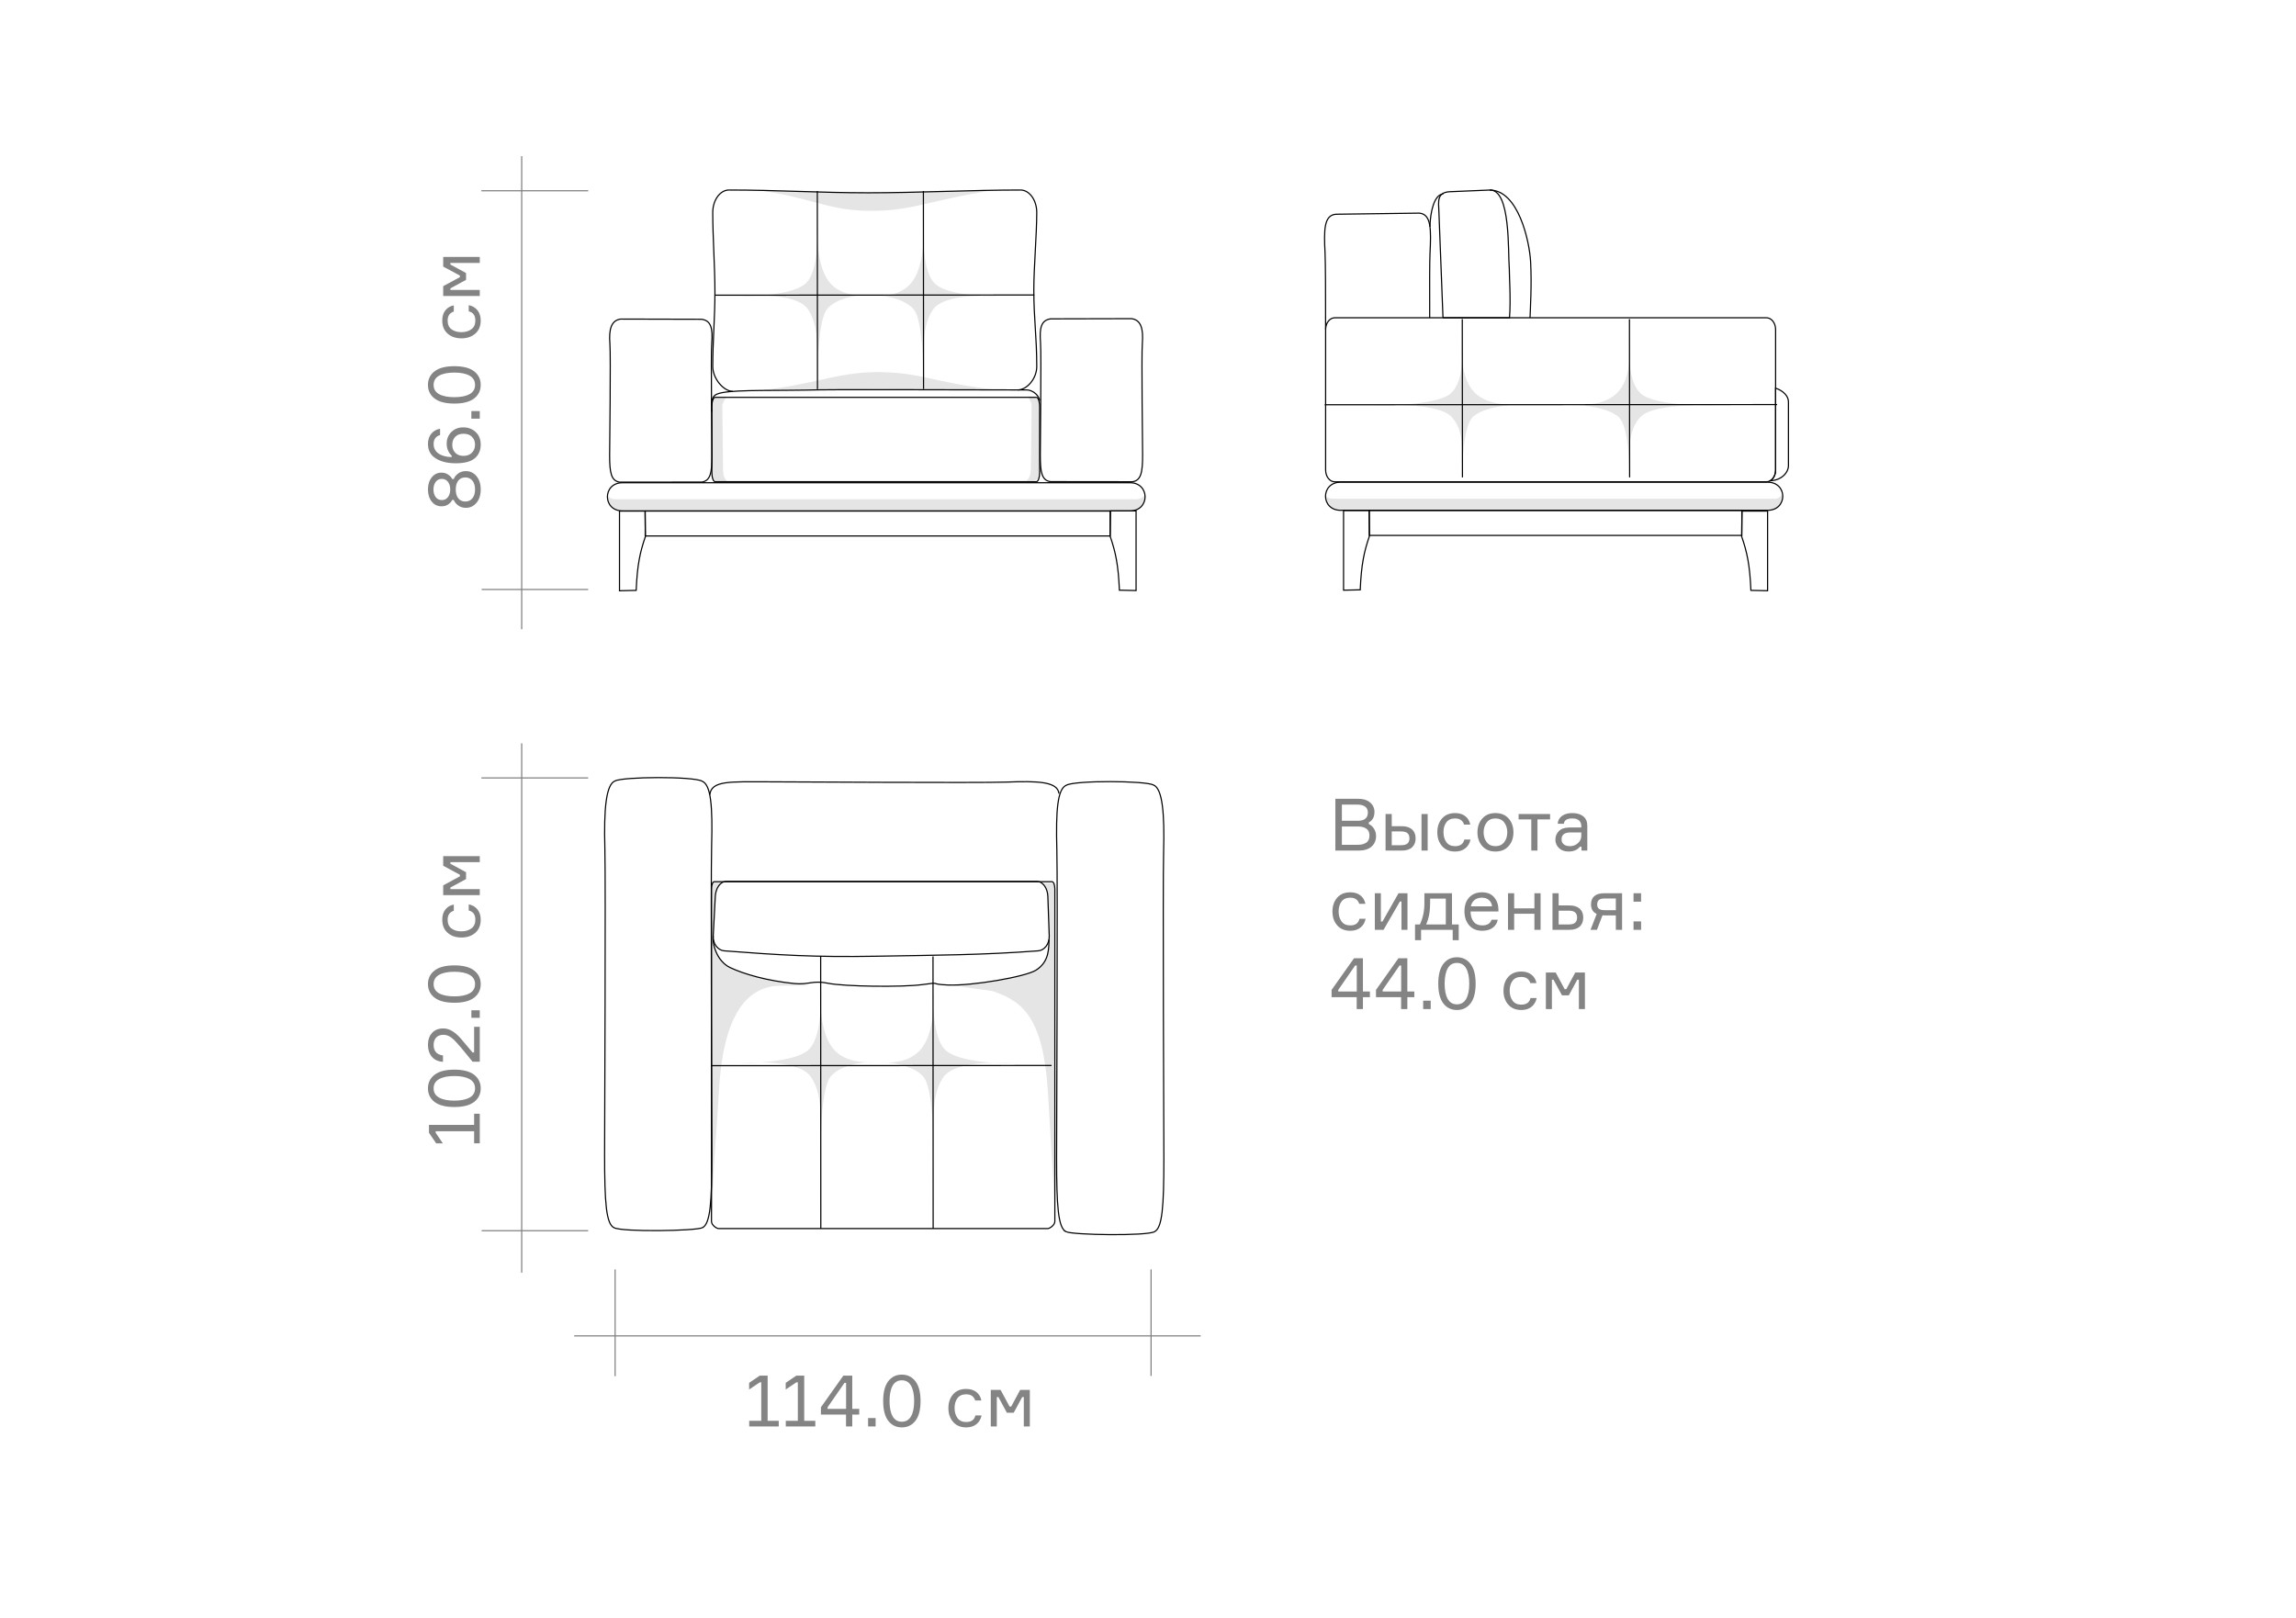 <?xml version="1.0" encoding="UTF-8"?>
<!DOCTYPE svg PUBLIC "-//W3C//DTD SVG 1.1//EN" "http://www.w3.org/Graphics/SVG/1.1/DTD/svg11.dtd">
<!-- Creator: CorelDRAW 2021.5 -->
<svg xmlns="http://www.w3.org/2000/svg" xml:space="preserve" width="210mm" height="148mm" version="1.1" shape-rendering="geometricPrecision" text-rendering="geometricPrecision" image-rendering="optimizeQuality" fill-rule="evenodd" clip-rule="evenodd"
viewBox="0 0 20985.75 14789.96"
 xmlns:xlink="http://www.w3.org/1999/xlink"
 xmlns:xodm="http://www.corel.com/coreldraw/odm/2003">
 <g id="Тени">
  <rect fill="none" width="20985.75" height="14789.96"/>
  <path fill="black" fill-opacity="0.102" d="M13363.49 3176.38c0,0 29.25,309.42 -107.97,423.62 -137.21,114.17 -697.85,106.73 -697.85,106.73 0,0 580.4,-38.29 710.17,104.49 129.76,142.81 90.91,346.92 97.65,510.53 6.75,163.61 -22.92,-414.8 104.97,-518.29 127.86,-103.48 430.36,-106.78 430.36,-106.78 0,0 -276.01,33.03 -418.1,-103.63 -142.08,-136.65 -119.24,-416.68 -119.24,-416.68z"/>
  <path fill="black" fill-opacity="0.102" d="M14895.87 3179.55c0,0 -29.25,309.41 107.97,423.61 137.21,114.2 697.85,106.74 697.85,106.74 0,0 -580.4,-38.29 -710.17,104.52 -129.76,142.8 -90.94,346.88 -97.68,510.49 -6.75,163.64 22.92,-414.8 -104.94,-518.28 -127.86,-103.46 -430.37,-106.76 -430.37,-106.76 0,0 276.02,33 418.11,-103.62 142.08,-136.66 119.24,-416.71 119.24,-416.71z"/>
  <path fill="black" fill-opacity="0.102" d="M7470.22 2060.88c0,0 24.85,376.22 -91.64,515.09 -116.49,138.87 -592.49,129.79 -592.49,129.79 0,0 492.77,-46.58 602.93,127.08 110.19,173.62 77.21,421.82 82.92,620.76 5.75,198.92 -19.45,-504.4 89.11,-630.22 108.57,-125.81 365.37,-129.82 365.37,-129.82 0,0 -234.33,40.14 -354.97,-126.01 -120.63,-166.16 -101.24,-506.67 -101.24,-506.67z"/>
  <path fill="black" fill-opacity="0.102" d="M6639.72 3632.32c-15.77,23.64 -37.89,50.84 -37.69,81.01l1.01 74.64 6.27 517.38c0.59,40.5 13.47,74.41 40.91,98.16l-89.45 0c-29.24,0 -36.33,-15.45 -51.38,-38.76l-13.8 -72.02 18.79 -572.57c0,-48.29 -2.58,-87.84 43.57,-87.84l81.77 0z"/>
  <path fill="black" fill-opacity="0.102" d="M8441.69 2064.75c0,0 -24.85,376.22 91.64,515.09 116.49,138.86 592.49,129.79 592.49,129.79 0,0 -492.78,-46.58 -602.94,127.05 -110.18,173.65 -77.19,421.82 -82.93,620.78 -5.72,198.93 19.48,-504.4 -89.09,-630.21 -108.56,-125.82 -365.36,-129.82 -365.36,-129.82 0,0 234.32,40.13 354.97,-126.02 120.63,-166.15 101.23,-506.66 101.23,-506.66z"/>
  <path fill="black" fill-opacity="0.102" d="M6573.15 9948.42c42.99,-715.7 280.91,-923.56 534.38,-936.46 122.49,-6.27 456.75,9.84 151.81,-21.12 -248.62,-25.22 -457.6,-85.36 -584.96,-145.4 -127.15,-59.96 -166.43,-226.72 -155.44,-290.53l18.96 -360.59c3.49,-65.8 35.7,-121.42 80.91,-134.34l-117.28 -0.27 1.46 110.84 0 3001.03c33.06,-812.39 28.15,-523.9 70.18,-1223.17zm2108.93 -947.33c200.46,38.1 365.53,50.25 398.95,61.82 267.77,92.62 455.19,240.79 497.66,925.67 14.65,236.25 47.71,796.52 62.74,1051.97l0 -2968.13 -120.09 -0.49c32.35,22.7 54.29,69.23 56.15,122.4l12.64 360.59c0.43,12.28 -0.49,24.1 -2.58,35.32l1 0.02c-5.01,68.12 8.2,198.27 -119.85,278.59 -115.36,67.9 -450.51,114.82 -682.91,133.3 -37.91,3.02 -71.4,0.32 -103.72,-1.04z"/>
  <path fill="black" fill-opacity="0.102" d="M7499.38 9062.12c0,0 26.47,381.85 -97.59,522.79 -124.07,140.91 -631.02,131.7 -631.02,131.7 0,0 524.82,-47.25 642.16,128.98 117.31,176.23 82.19,428.1 88.3,629.99 6.11,201.9 -20.73,-511.89 94.9,-639.6 115.63,-127.69 389.15,-131.75 389.15,-131.75 0,0 -249.58,40.75 -378.05,-127.89 -128.47,-168.62 -107.84,-514.22 -107.84,-514.22z"/>
  <path fill="black" fill-opacity="0.102" d="M8534.02 9066.03c0,0 -26.45,381.85 97.61,522.77 124.08,140.93 631,131.72 631,131.72 0,0 -524.8,-47.28 -642.13,128.95 -117.34,176.24 -82.22,428.13 -88.33,630.02 -6.11,201.9 20.73,-511.89 -94.89,-639.6 -115.64,-127.69 -389.14,-131.75 -389.14,-131.75 0,0 249.56,40.73 378.03,-127.89 128.49,-168.62 107.84,-514.22 107.84,-514.22z"/>
  <path fill="black" fill-opacity="0.102" d="M12113.22 4526.43c24.54,32.33 53.47,32.33 80.22,32.33 2345.97,0 1653.58,0 3999.41,0 18.65,0 41.65,2.66 59.27,-5.91 11.87,-5.77 24.43,-16.57 40.74,-35.39 -0.53,107.3 -67.19,139.9 -67.19,139.9 -2369.76,0 -1660.94,0 -4030.66,0 0,4.09 -37.7,-16.27 -61.49,-54.47 -13.4,-21.56 -16.97,-57.91 -20.3,-76.47z"/>
  <path fill="black" fill-opacity="0.102" d="M6938.84 3569.66c507.76,-53.99 695.29,-163.42 1073.66,-168.12 425.84,1.9 498.08,94.78 1096.88,162.35 -352.76,-6.08 -745.67,-0.68 -1098.43,-6.78l-1072.1 12.54z"/>
  <path fill="black" fill-opacity="0.102" d="M6920.03 1739.66c472.87,57.18 630.77,181.21 1009.14,187.31 403.29,6.53 518.18,-87.5 1145.53,-187.62 -352.76,7.89 -712.98,14.97 -1065.74,22.89l-1088.94 -22.58z"/>
  <path fill="black" fill-opacity="0.102" d="M5551.81 4531.55c28.88,32.33 62.91,32.33 94.38,32.33 2760.07,0 1945.46,0 4705.35,0 21.96,0 49.02,2.67 69.74,-5.91 13.97,-5.77 28.75,-16.57 47.93,-35.38 -0.62,107.29 -79.06,139.9 -79.06,139.9 -2788.05,0 -1954.11,0 -4742.12,0 0,4.09 -44.36,-16.26 -72.34,-54.46 -15.77,-21.56 -19.97,-57.92 -23.88,-76.48z"/>
  <path fill="black" fill-opacity="0.102" d="M9391.71 3624.26c15.77,23.64 37.88,50.84 37.66,81.01l-0.99 74.64 -6.27 517.37c-0.59,40.51 -13.47,74.44 -40.91,98.17l51.86 0c29.24,0 55.12,-15.46 70.17,-38.76l13.8 -72.02 0 -572.57c0,-48.29 -52.85,-87.84 -99.02,-87.84l-26.31 0z"/>
 </g>
 <g id="Схема">
  <g id="_2238318950544">
   <path fill="none" stroke="black" stroke-width="10.57" stroke-miterlimit="22.926" d="M9588.55 8590.25c-5.01,68.12 8.2,198.27 -119.85,278.59 -97.07,60.93 -581.47,144.48 -805.6,135.48 -181.52,-7.26 -47.91,-29.24 -229.58,-4.01 -187.25,25.99 -723.88,17.72 -864.15,-11.79 -140.94,-29.61 -176,15.92 -310.03,2.33 -248.62,-25.22 -457.6,-85.36 -584.96,-145.4 -127.15,-59.96 -166.43,-226.72 -155.44,-290.53"/>
   <path fill="none" stroke="black" stroke-width="10.57" stroke-miterlimit="22.926" d="M6528.83 8059.72l3086.72 0c14.31,0 25.87,29.63 25.87,66.11l-0.01 3038.91c0.01,36.45 -49.21,66.02 -63.46,66.02l-3011.53 0c-14.27,0 -63.46,-29.57 -63.46,-66.05l-0.01 -3038.88c0.01,-36.48 11.59,-66.11 25.87,-66.11l-0.01 0z"/>
   <path fill="none" stroke="black" stroke-width="10.57" stroke-miterlimit="22.926" d="M9742.59 11259.31c-70.99,-37.7 -85.18,-230.26 -85.18,-672.58 0,-178.3 10.81,-2507.13 2.35,-2817.93 -9.74,-360.97 5.63,-557.2 86.74,-590.69 80.4,-45.7 724.76,-41.45 795.93,-2.28 81.81,30.75 102.95,254.42 93.18,613.47 -8.42,309.22 2.34,2626.02 2.34,2803.42 0,439.99 -14.18,631.6 -85.77,666.92 -73.07,40.36 -744.28,30.92 -809.58,-0.33z"/>
   <path fill="none" stroke="black" stroke-width="10.57" stroke-miterlimit="22.926" d="M9678.78 7254.34c-10.54,-111.6 -199.83,-115.35 -479.37,-104.97 -240.71,8.93 -2044.28,-2.52 -2182.39,-2.52 -342.53,0 -514.39,-13.55 -529.42,118.07"/>
   <path fill="none" stroke="black" stroke-width="10.57" stroke-miterlimit="22.926" d="M6639 8057.21l2837.35 0c55.62,0 98.5,61.86 101.14,137.11l12.63 360.61c2.64,75.27 -45.56,133.66 -101.12,137.1 -512.34,38.99 -933.36,39.33 -1491.89,49.33 -544.85,9.73 -876.63,-10.64 -1377.08,-49.33 -55.54,-3.44 -105.08,-61.86 -101.12,-137.1l18.97 -360.61c3.97,-75.22 45.52,-137.11 101.12,-137.11z"/>
   <line fill="none" stroke="black" stroke-width="10.57" stroke-miterlimit="22.926" x1="6502.95" y1="9741.82" x2="9611.39" y2= "9739.95" />
   <line fill="none" stroke="black" stroke-width="10.57" stroke-miterlimit="22.926" x1="7502.45" y1="11230.77" x2="7501.09" y2= "8742.68" />
   <line fill="none" stroke="black" stroke-width="10.57" stroke-miterlimit="22.926" x1="8529.18" y1="11230.77" x2="8527.82" y2= "8742.68" />
   <path fill="none" stroke="black" stroke-width="10.57" stroke-miterlimit="22.926" d="M6421.52 11222.38c70.99,-37.7 85.18,-230.25 85.18,-672.57 0,-178.31 -10.81,-2507.13 -2.35,-2817.94 9.74,-360.96 -5.63,-557.19 -86.74,-590.68 -80.4,-45.7 -724.76,-41.45 -795.93,-2.29 -81.81,30.76 -102.95,254.43 -93.18,613.47 8.42,309.23 -2.34,2626.03 -2.34,2803.43 0,439.99 14.18,631.6 85.77,666.92 73.07,40.35 744.28,30.92 809.58,-0.34z"/>
  </g>
  <g id="_2238318959856">
   <path fill="none" stroke="black" stroke-width="10.57" stroke-miterlimit="22.926" d="M16229.33 3548.12c69.95,24.41 117.36,71.56 117.36,125.72l0 582.19c0,65.81 -66.92,135.84 -165.31,138.23 28.31,-17.29 47.95,-54.73 47.97,-98.15l-0.02 -747.99z"/>
   <path fill="none" stroke="black" stroke-width="10.57" stroke-miterlimit="22.926" d="M12116.21 3010.83c1.02,-310.99 -1.38,-622.8 -5.13,-698.86 -10.39,-210.04 -11,-345.73 100.6,-353.62l760.74 -10.07c111.33,9.1 108.31,152.11 97.93,366.95 -3.63,75.32 -3.88,283.59 -2.93,589.67"/>
   <path fill="none" stroke="black" stroke-width="10.57" stroke-miterlimit="22.926" d="M13189.11 2904.9l-37.58 -974.89c-3.29,-86.04 -20.63,-172.48 102.15,-177.57l362.39 -15.07c194.48,-8.02 165.71,568.41 179.11,717.85 -0.8,56.9 14.87,283.9 1.95,449.67l-608.02 0z"/>
   <path fill="none" stroke="black" stroke-width="10.57" stroke-miterlimit="22.926" d="M13191.68 1772.32c-86.23,6.93 -118.62,171.56 -121.86,300.04"/>
   <path fill="none" stroke="black" stroke-width="10.57" stroke-miterlimit="22.926" d="M13616.07 1737.37c260.93,0 363.76,466.52 373.91,655.88 11.2,209.58 -2.79,436.37 -5.26,511.64"/>
   <path fill="none" stroke="black" stroke-width="10.57" stroke-miterlimit="22.926" d="M12116.34 4296.11l0 -1282.89c0,-59.81 37.22,-108.32 83.16,-108.32l3946.68 0c45.87,0 83.12,48.51 83.12,108.32l0.03 1282.89c-0.03,59.82 -37.28,108.33 -83.18,108.33l-3946.65 0c-45.94,0 -83.16,-48.51 -83.16,-108.33z"/>
   <rect fill="none" stroke="black" stroke-width="10.57" stroke-miterlimit="22.926" x="12515.6" y="4666.74" width="3404.87" height="227.68"/>
   <line fill="none" stroke="black" stroke-width="10.57" stroke-miterlimit="22.926" x1="12108.62" y1="3699.92" x2="16243.11" y2= "3698.41" />
   <line fill="none" stroke="black" stroke-width="10.57" stroke-miterlimit="22.926" x1="13366.99" y1="4364.13" x2="13365.48" y2= "2917.53" />
   <line fill="none" stroke="black" stroke-width="10.57" stroke-miterlimit="22.926" x1="14894.96" y1="4363.83" x2="14893.45" y2= "2917.53" />
   <path fill="none" stroke="black" stroke-width="10.57" stroke-miterlimit="22.926" d="M16155.93 4671.87l-233.41 0c0,88.98 -3.73,142.55 -3.73,231.56 50.14,146.37 74.4,257.91 84.73,493.37l152.41 3.33 0 -728.27z"/>
   <path fill="none" stroke="black" stroke-width="10.57" stroke-miterlimit="22.926" d="M12280.35 4666.85l233.45 0c0,89.01 3.72,142.59 3.72,231.57 -50.14,146.36 -74.4,257.9 -84.75,493.36l-152.42 3.34 0 -728.28z"/>
   <path fill="none" stroke="black" stroke-width="10.57" stroke-miterlimit="22.926" d="M15715.28 4407.84l440.66 0c185.05,0 185.02,257.06 0,257.06l-440.66 0 -3461.06 0c-185,0 -185.05,-257.06 0,-257.06l3461.06 0z"/>
  </g>
  <g id="_2238318969360">
   <path fill="none" stroke="black" stroke-width="10.57" stroke-miterlimit="22.926" d="M9598.58 4402.88c-75.69,-13.35 -90.74,-83.59 -90.74,-244.9 0,-65.1 11.45,-914.5 2.49,-1027.86 -10.34,-131.65 5.95,-203.25 92.15,-215.34l740.51 -1.78c86.14,12.03 108.64,93.64 98.22,224.6 -8.95,112.81 2.48,957.86 2.48,1022.54 0,160.51 -15.06,230.41 -90.72,243.64l-754.39 -0.89z"/>
   <path fill="none" stroke="black" stroke-width="10.57" stroke-miterlimit="22.926" d="M6536.4 3632.33c1004.6,0 1931.45,0 2936.21,0 16.48,0 29.96,38.57 29.96,85.68 0,199.93 0,399.88 0,599.82 0,47.13 -13.48,85.67 -29.96,85.67 -978.74,0 -1957.47,0 -2936.21,0 -16.48,0 -29.97,-38.54 -29.97,-85.67 0,-199.94 0,-399.89 0,-599.82 0,-47.11 13.49,-85.68 29.97,-85.68z"/>
   <path fill="none" stroke="black" stroke-width="10.57" stroke-miterlimit="22.926" d="M9504.31 3662.73c-16.51,-66.56 -79.82,-98.11 -118.76,-98.19 -894.56,-2.07 -1761.92,-4.06 -1886.2,-1.12 -409.25,9.63 -740.68,-1.99 -894.01,25.19 -84.2,14.95 -110.49,38.01 -99.82,174.91"/>
   <path fill="none" stroke="black" stroke-width="10.57" stroke-miterlimit="22.926" d="M6697.87 3577.85c-81.44,0 -183.24,-114.67 -183.24,-227.76 0,-236.64 19.99,-442.85 19.99,-679.49 0,-232.49 -19.99,-495.41 -19.99,-727.91 0,-113.11 66.64,-205.65 148.08,-205.65 441.23,0 833.32,25.41 1274.55,25.41 447.19,0 943.54,-25.41 1390.71,-25.41 81.46,0 148.09,92.54 148.09,205.65 0,195.27 -26.8,508.4 -26.8,703.67 0,273.86 26.8,429.83 26.8,703.72 0,113.08 -91.36,214.23 -172.79,214.23"/>
   <line fill="none" stroke="black" stroke-width="10.57" stroke-linejoin="round" stroke-miterlimit="22.926" x1="6534.62" y1="2698.36" x2="9453.26" y2= "2696.54" />
   <line fill="none" stroke="black" stroke-width="10.57" stroke-linejoin="round" stroke-miterlimit="22.926" x1="7471.73" y1="3557.46" x2="7470.44" y2= "1746.12" />
   <line fill="none" stroke="black" stroke-width="10.57" stroke-linejoin="round" stroke-miterlimit="22.926" x1="8441.25" y1="3556.27" x2="8439.96" y2= "1746.12" />
   <path fill="none" stroke="black" stroke-width="10.57" stroke-miterlimit="22.926" d="M6417.12 4406.65c75.69,-13.35 90.74,-83.58 90.74,-244.9 0,-65.1 -11.45,-914.5 -2.48,-1027.86 10.34,-131.65 -5.95,-203.24 -92.16,-215.33l-740.51 -1.79c-86.14,12.03 -108.63,93.64 -98.21,224.6 8.95,112.81 -2.49,957.87 -2.49,1022.55 0,160.5 15.07,230.4 90.73,243.63l754.38 -0.89z"/>
   <rect fill="none" stroke="black" stroke-width="10.57" stroke-miterlimit="22.926" x="5897.5" y="4671.87" width="4249.29" height="227.68"/>
   <path fill="none" stroke="black" stroke-width="10.57" stroke-miterlimit="22.926" d="M10383.91 4670.08l-233.41 0c0,88.98 -3.73,142.55 -3.73,231.57 50.14,146.36 74.4,257.9 84.73,493.36l152.41 3.33 0 -728.27z"/>
   <path fill="none" stroke="black" stroke-width="10.57" stroke-miterlimit="22.926" d="M5662.26 4671.99l233.44 0c0,89.01 3.73,142.58 3.73,231.57 -50.14,146.36 -74.4,257.9 -84.76,493.36l-152.41 3.33 0 -728.27z"/>
   <path fill="none" stroke="black" stroke-width="10.57" stroke-miterlimit="22.926" d="M9893.16 4412.96l435.84 0c183.03,0 182.95,257.07 0,257.07l-435.84 0 -4204.11 0c-182.94,0 -183.04,-257.07 0,-257.07l4204.11 0z"/>
  </g>
 </g>
 <g id="Шрифт">
  <path fill="#666666" fill-rule="nonzero" fill-opacity="0.8" d="M12511.1 7518.21l0 14.59c19.9,9.29 35.93,23.88 48.09,43.78 12.16,19.9 18.24,41.79 18.24,65.67 0,39.79 -13.71,71.96 -41.12,96.5 -27.41,24.54 -67.21,36.82 -119.39,36.82l-211.59 0 0 -473.58 206.28 0c48.2,0 85.45,11.38 111.76,34.16 26.31,22.77 39.46,51.41 39.46,85.89 0,45.55 -17.25,77.61 -51.73,96.17zm-246.07 -163.16l0 147.91 145.25 0c61.47,0 92.2,-25.2 92.2,-75.62 0,-24.76 -8.84,-43 -26.53,-54.72 -17.69,-11.71 -40.01,-17.57 -66.99,-17.57l-143.92 0zm0 367.45l147.91 0c30.51,0 55.49,-6.53 74.95,-19.57 19.46,-13.04 29.18,-34.82 29.18,-65.34 0,-28.74 -9.61,-49.63 -28.85,-62.68 -19.24,-13.04 -44.11,-19.57 -74.62,-19.57l-148.57 0 0 167.15zm399.29 -281.23l56.37 0 0 111.43 92.2 0c40.24,0 71.3,9.72 93.2,29.18 21.89,19.46 32.83,46.65 32.83,81.58 0,35.38 -10.94,62.9 -32.83,82.57 -21.9,19.68 -52.95,29.52 -93.2,29.52l-148.57 0 0 -334.29zm56.37 159.19l0 126.01 84.24 0c27.85,0 47.76,-5.31 59.69,-15.92 11.94,-10.61 17.91,-26.3 17.91,-47.09 0,-20.79 -5.97,-36.49 -17.91,-47.1 -11.93,-10.6 -31.84,-15.91 -59.69,-15.91l-84.24 0zm271.95 -159.19l56.38 0 0 334.29 -56.38 0 0 -334.29zm391.34 233.47l56.37 0c-6.63,33.61 -22.21,60.25 -46.76,79.93 -24.54,19.68 -55.82,29.52 -93.86,29.52 -50.41,0 -90.09,-16.47 -119.06,-49.42 -28.96,-32.94 -43.44,-75.06 -43.44,-126.35 0,-51.73 14.37,-93.97 43.11,-126.68 28.74,-32.73 68.54,-49.09 119.39,-49.09 38.47,0 69.76,9.62 93.86,28.85 24.1,19.24 39.02,44.78 44.77,76.61l-56.37 0c-11.94,-37.58 -39.35,-56.37 -82.25,-56.37 -35.82,0 -62.46,11.82 -79.93,35.49 -17.46,23.65 -26.19,53.61 -26.19,89.87 0,36.71 8.84,67.21 26.53,91.54 17.69,24.31 44.22,36.48 79.59,36.48 46.88,0 74.96,-20.12 84.24,-60.36zm164.16 -192.35c29.4,-33.17 69.53,-49.75 120.39,-49.75 50.85,0 90.98,16.58 120.38,49.75 29.41,33.17 44.11,75.17 44.11,126.02 0,50.86 -14.7,92.86 -44.11,126.02 -29.4,33.17 -69.53,49.75 -120.38,49.75 -50.86,0 -90.99,-16.58 -120.39,-49.75 -29.41,-33.17 -44.11,-75.17 -44.11,-126.02 0,-50.86 14.7,-92.86 44.11,-126.02zm40.12 215.9c18.58,24.53 45.33,36.81 80.27,36.81 34.93,0 61.68,-12.27 80.26,-36.81 18.57,-24.54 27.85,-54.5 27.85,-89.88 0,-35.38 -9.28,-65.34 -27.85,-89.88 -18.58,-24.53 -45.33,-36.81 -80.26,-36.81 -34.94,0 -61.69,12.27 -80.27,36.81 -18.57,24.54 -27.85,54.5 -27.85,89.88 0,35.38 9.28,65.34 27.85,89.88zm291.84 -207.94l0 -49.09 287.86 0 0 49.09 -115.41 0 0 285.21 -56.38 0 0 -285.21 -116.07 0zm575.06 285.21l0 -35.16 -14.59 0c-22.99,29.19 -57.7,43.78 -104.13,43.78 -36.71,0 -65.89,-10.61 -87.56,-31.84 -21.67,-21.23 -32.5,-46.87 -32.5,-76.94 0,-30.51 10.61,-56.6 31.84,-78.27 21.23,-21.68 53.28,-32.51 96.17,-32.51l108.78 0 0 -13.26c0,-21.23 -6.64,-38.14 -19.9,-50.75 -13.26,-12.6 -33.83,-18.9 -61.69,-18.9 -48.64,0 -74.51,16.14 -77.6,48.42l-56.38 0c2.21,-30.51 15.37,-54.39 39.46,-71.63 24.1,-17.25 55.16,-25.87 93.2,-25.87 42.89,0 76.61,9.95 101.14,29.85 24.54,19.9 36.82,48.42 36.82,85.56l0 227.51 -53.06 0zm-104.8 -40.46c27.86,0 51.96,-9.17 72.3,-27.52 20.34,-18.36 30.51,-40.79 30.51,-67.32l0 -30.51 -100.15 0c-53.5,0 -80.26,21.23 -80.26,63.68 0,19.01 6.75,34.05 20.23,45.1 13.49,11.05 32.61,16.58 57.37,16.58zm-1924.82 664.01l56.37 0c-6.63,33.61 -22.21,60.25 -46.76,79.93 -24.54,19.68 -55.82,29.52 -93.86,29.52 -50.41,0 -90.09,-16.47 -119.06,-49.42 -28.96,-32.94 -43.44,-75.06 -43.44,-126.35 0,-51.73 14.37,-93.97 43.11,-126.68 28.74,-32.73 68.54,-49.09 119.39,-49.09 38.47,0 69.76,9.62 93.86,28.85 24.1,19.24 39.02,44.78 44.77,76.61l-56.37 0c-11.94,-37.58 -39.35,-56.37 -82.25,-56.37 -35.82,0 -62.46,11.82 -79.93,35.49 -17.46,23.65 -26.19,53.61 -26.19,89.87 0,36.71 8.84,67.21 26.53,91.54 17.69,24.31 44.22,36.48 79.59,36.48 46.88,0 74.96,-20.12 84.24,-60.36zm220.2 100.82l-79.59 0 0 -334.29 55.05 0 0 258.67 14.59 0 146.58 -258.67 82.24 0 0 334.29 -55.05 0 0 -258.67 -14.59 0 -149.24 258.67zm625.48 -49.09l61.69 0 0 143.93 -55.05 0 0 -94.85 -289.19 0 0 94.85 -55.05 0 0 -143.93 44.44 0c27.42,-58.36 41.12,-122.93 41.12,-193.68l0 -91.53 252.05 0 0 285.21zm-56.38 0l0 -236.12 -143.26 0 0 42.44c0,75.62 -12.16,140.17 -36.49,193.68l179.75 0zm480.88 -137.96l0 19.24 -254.71 0c0.89,40.23 10.39,71.52 28.52,93.85 18.14,22.33 44.22,33.5 78.27,33.5 45.99,0 74.29,-17.24 84.9,-51.73l57.04 0c-5.75,30.07 -20.9,54.39 -45.43,72.96 -24.54,18.58 -56.71,27.86 -96.51,27.86 -50.85,0 -90.65,-16.58 -119.39,-49.75 -28.74,-33.17 -43.11,-76.28 -43.11,-129.34 0,-52.17 14.37,-93.97 43.11,-125.35 28.74,-31.4 68.1,-47.1 118.07,-47.1 47.31,0 83.79,14.93 109.44,44.77 25.65,29.85 38.91,66.88 39.8,111.1zm-150.57 -106.79c-28.74,0 -51.73,7.4 -68.98,22.21 -17.25,14.82 -27.86,33.72 -31.84,56.71l193.02 0c-1.77,-22.55 -10.83,-41.34 -27.2,-56.38 -16.36,-15.03 -38.02,-22.54 -65,-22.54zm535.93 293.83l-56.38 0 0 -147.25 -185.05 0 0 147.25 -56.37 0 0 -334.29 56.37 0 0 137.97 185.05 0 0 -137.97 56.38 0 0 334.29zm578.38 -334.29l166.49 0 0 334.29 -57.04 0 0 -131.99 -101.48 0c-8.84,0 -15.7,-0.22 -20.57,-0.67l-50.41 132.66 -59.03 0 56.37 -145.26c-34.49,-16.36 -51.73,-45.54 -51.73,-87.55 0,-32.28 10.06,-57.26 30.18,-74.95 20.13,-17.69 49.2,-26.53 87.22,-26.53zm109.45 47.76l-103.47 0c-24.32,0 -41.57,4.64 -51.73,13.93 -10.17,9.28 -15.26,22.77 -15.26,40.45 0,17.25 5.09,30.29 15.26,39.13 10.16,8.84 27.41,13.27 51.73,13.27l103.47 0 0 -106.79zm-1692.02 1010.9l-68.98 0 0 -76.94 68.98 0 0 76.94zm115.41 -413.22c30.95,-40.24 72.29,-60.36 124.03,-60.36 51.73,0 93.2,20.23 124.37,60.69 31.18,40.46 46.77,100.7 46.77,180.74 0,80.04 -15.59,140.17 -46.77,180.42 -31.17,40.24 -72.63,60.36 -124.37,60.36 -51.73,0 -93.08,-20.12 -124.03,-60.36 -30.96,-40.24 -46.43,-100.38 -46.43,-180.42 0,-80.48 15.47,-140.83 46.43,-181.07zm39.79 320.03c18.57,33.38 46.65,50.08 84.23,50.08 37.59,0 65.78,-16.7 84.57,-50.08 18.8,-33.39 28.19,-79.71 28.19,-138.97 0,-59.69 -9.39,-106.23 -28.19,-139.62 -18.8,-33.39 -46.98,-50.08 -84.57,-50.08 -37.58,0 -65.67,16.69 -84.23,50.08 -18.57,33.39 -27.86,79.93 -27.86,139.62 0,59.26 9.29,105.58 27.86,138.97zm756.81 -7.63l56.37 0c-6.63,33.61 -22.21,60.25 -46.76,79.93 -24.54,19.68 -55.82,29.52 -93.86,29.52 -50.41,0 -90.09,-16.47 -119.06,-49.42 -28.96,-32.94 -43.44,-75.06 -43.44,-126.35 0,-51.73 14.37,-93.97 43.11,-126.68 28.74,-32.73 68.54,-49.09 119.39,-49.09 38.47,0 69.76,9.62 93.86,28.85 24.1,19.24 39.02,44.78 44.77,76.61l-56.37 0c-11.94,-37.58 -39.35,-56.37 -82.25,-56.37 -35.82,0 -62.46,11.82 -79.93,35.49 -17.46,23.65 -26.19,53.61 -26.19,89.87 0,36.71 8.84,67.21 26.53,91.54 17.69,24.31 44.22,36.48 79.59,36.48 46.88,0 74.96,-20.12 84.24,-60.36zm140.61 100.82l0 -334.29 89.54 0 82.24 152.56 14.59 0 82.25 -152.56 88.21 0 0 334.29 -55.05 0 0 -268.63 -14.59 0 -77.61 143.27 -62.35 0 -77.6 -143.27 -14.59 0 0 268.63 -55.05 0zm116.73 -1058.66l0 111.43 98.83 0c40.23,0 71.3,9.72 93.19,29.18 21.9,19.46 32.84,46.65 32.84,81.58 0,35.38 -10.94,62.9 -32.84,82.57 -21.89,19.68 -52.95,29.52 -93.19,29.52l-155.2 0 0 -334.29 56.37 0zm0 285.21l90.87 0c27.86,0 47.76,-5.31 59.7,-15.92 11.94,-10.61 17.91,-26.3 17.91,-47.09 0,-20.79 -5.97,-36.49 -17.91,-47.1 -11.94,-10.6 -31.84,-15.91 -59.7,-15.91l-90.87 0 0 126.01zm753.49 49.09l-68.98 0 0 -76.94 68.98 0 0 76.94zm0 -257.36l-68.98 0 0 -76.94 68.98 0 0 76.94zm-2542.34 821.21l63.67 0 0 51.73 -63.67 0 0 108.78 -57.04 0 0 -108.78 -229.49 0 0 -66.32 204.95 -289.19 81.58 0 0 303.78zm-225.52 0l169.14 0 0 -238.12 -14.59 0 -154.55 223.53 0 14.59zm631.44 0l63.67 0 0 51.73 -63.67 0 0 108.78 -57.04 0 0 -108.78 -229.49 0 0 -66.32 204.95 -289.19 81.58 0 0 303.78zm-225.52 0l169.14 0 0 -238.12 -14.59 0 -154.55 223.53 0 14.59z"/>
  <path fill="#666666" fill-rule="nonzero" fill-opacity="0.8" d="M6847.88 13039.68l0 -51.73 110.11 0 0 -351.54 -13.27 0 -97.49 65.67 0 -61.02 96.83 -65.67 72.3 0 0 412.56 101.48 0 0 51.73 -269.96 0zm334.29 0l0 -51.73 110.11 0 0 -351.54 -13.27 0 -97.49 65.67 0 -61.02 96.83 -65.67 72.3 0 0 412.56 101.48 0 0 51.73 -269.96 0zm607.57 -160.51l63.67 0 0 51.73 -63.67 0 0 108.78 -57.04 0 0 -108.78 -229.49 0 0 -66.32 204.95 -289.19 81.58 0 0 303.78zm-225.52 0l169.14 0 0 -238.12 -14.59 0 -154.55 223.53 0 14.59zm439.09 160.51l-68.98 0 0 -76.94 68.98 0 0 76.94zm115.41 -413.22c30.95,-40.24 72.29,-60.36 124.03,-60.36 51.73,0 93.2,20.23 124.37,60.69 31.18,40.46 46.77,100.7 46.77,180.74 0,80.04 -15.59,140.17 -46.77,180.42 -31.17,40.24 -72.63,60.36 -124.37,60.36 -51.73,0 -93.08,-20.12 -124.03,-60.36 -30.96,-40.24 -46.43,-100.38 -46.43,-180.42 0,-80.48 15.47,-140.83 46.43,-181.07zm39.79 320.03c18.57,33.38 46.65,50.08 84.23,50.08 37.59,0 65.78,-16.7 84.57,-50.08 18.8,-33.39 28.19,-79.71 28.19,-138.97 0,-59.69 -9.39,-106.23 -28.19,-139.62 -18.8,-33.39 -46.98,-50.08 -84.57,-50.08 -37.58,0 -65.67,16.69 -84.23,50.08 -18.57,33.39 -27.86,79.93 -27.86,139.62 0,59.26 9.29,105.58 27.86,138.97zm756.81 -7.63l56.37 0c-6.63,33.61 -22.21,60.25 -46.76,79.93 -24.54,19.68 -55.82,29.52 -93.86,29.52 -50.41,0 -90.09,-16.47 -119.06,-49.42 -28.96,-32.94 -43.44,-75.06 -43.44,-126.35 0,-51.73 14.37,-93.97 43.11,-126.68 28.74,-32.73 68.54,-49.09 119.39,-49.09 38.47,0 69.76,9.62 93.86,28.85 24.1,19.24 39.02,44.78 44.77,76.61l-56.37 0c-11.94,-37.58 -39.35,-56.37 -82.25,-56.37 -35.82,0 -62.46,11.82 -79.93,35.49 -17.46,23.65 -26.19,53.61 -26.19,89.87 0,36.71 8.84,67.21 26.53,91.54 17.69,24.31 44.22,36.48 79.59,36.48 46.88,0 74.96,-20.12 84.24,-60.36zm140.61 100.82l0 -334.29 89.54 0 82.24 152.56 14.59 0 82.25 -152.56 88.21 0 0 334.29 -55.05 0 0 -268.63 -14.59 0 -77.61 143.27 -62.35 0 -77.6 -143.27 -14.59 0 0 268.63 -55.05 0z"/>
  <path fill="#666666" fill-rule="nonzero" fill-opacity="0.8" d="M4133.15 4378.95l14.59 0c6.2,-18.14 19.13,-34.72 38.8,-49.75 19.68,-15.04 43.67,-22.55 71.97,-22.55 38.91,0 71.19,15.37 96.83,46.1 25.65,30.73 38.47,71.3 38.47,121.71 0,50.42 -12.82,90.98 -38.47,121.72 -25.64,30.73 -57.92,46.1 -96.83,46.1 -27.86,0 -51.73,-7.52 -71.64,-22.55 -19.9,-15.04 -32.94,-31.62 -39.13,-49.75l-14.59 0c-6.19,14.59 -17.91,27.97 -35.16,40.13 -17.24,12.15 -38.02,18.24 -62.35,18.24 -36.7,0 -66.54,-14.37 -89.54,-43.11 -22.99,-28.75 -34.49,-65.67 -34.49,-110.77 0,-45.1 11.49,-82.02 34.49,-110.76 22.99,-28.74 52.84,-43.11 89.54,-43.11 23.44,0 44,6.19 61.69,18.57 17.69,12.38 29.63,25.65 35.82,39.8zm-150.9 26.19c-13.48,18.36 -20.23,41.46 -20.23,69.31 0,27.86 6.75,50.97 20.23,69.31 13.49,18.36 32.17,27.53 56.05,27.53 23.87,0 42.67,-9.17 56.38,-27.53 13.7,-18.35 20.56,-41.45 20.56,-69.31 0,-27.85 -6.86,-50.96 -20.56,-69.31 -13.71,-18.35 -32.51,-27.52 -56.38,-27.52 -23.88,0 -42.56,9.17 -56.05,27.52zm335.62 149.91c16.14,-19.69 24.21,-46.55 24.21,-80.6 0,-34.05 -8.07,-60.91 -24.21,-80.59 -16.14,-19.68 -37.69,-29.52 -64.67,-29.52 -27.42,0 -48.87,9.73 -64.34,29.19 -15.48,19.46 -23.21,46.43 -23.21,80.92 0,34.5 7.73,61.47 23.21,80.93 15.47,19.46 36.91,29.18 64.34,29.18 26.97,0 48.53,-9.83 64.67,-29.51zm-33.5 -1708.95l0 -56.37c33.61,6.63 60.25,22.21 79.93,46.76 19.68,24.54 29.52,55.82 29.52,93.86 0,50.41 -16.47,90.09 -49.42,119.06 -32.94,28.96 -75.06,43.44 -126.35,43.44 -51.73,0 -93.97,-14.37 -126.68,-43.11 -32.73,-28.74 -49.09,-68.54 -49.09,-119.39 0,-38.47 9.62,-69.76 28.85,-93.86 19.24,-24.1 44.78,-39.02 76.61,-44.77l0 56.37c-37.58,11.94 -56.37,39.35 -56.37,82.25 0,35.82 11.82,62.46 35.49,79.93 23.65,17.46 53.61,26.19 89.87,26.19 36.71,0 67.21,-8.84 91.54,-26.53 24.31,-17.69 36.48,-44.22 36.48,-79.59 0,-46.88 -20.12,-74.96 -60.36,-84.24zm100.82 -140.61l-334.29 0 0 -89.54 152.56 -82.24 0 -14.59 -152.56 -82.25 0 -88.21 334.29 0 0 55.05 -268.63 0 0 14.59 143.27 77.61 0 62.35 -143.27 77.6 0 14.59 268.63 0 0 55.05zm-302.45 1349.77c0,-42.44 14.26,-77.82 42.78,-106.12 28.52,-28.3 64.67,-42.45 108.45,-42.45 45.55,0 83.57,14.26 114.08,42.78 30.51,28.52 45.77,66.88 45.77,115.08 0,52.61 -18.13,94.19 -54.39,124.7 -36.26,30.51 -94.19,45.76 -173.77,45.76 -74.73,0 -135.76,-14.92 -183.07,-44.77 -47.32,-29.84 -70.97,-73.73 -70.97,-131.66 0,-38.46 10.27,-69.97 30.84,-94.52 20.57,-24.54 47.21,-39.46 79.93,-44.77l0 57.7c-39.35,11.5 -59.03,38.69 -59.03,81.58 0,36.71 14.59,65.45 43.77,86.23 29.19,20.78 69.42,32.06 120.72,33.83l0 -14.59c-11.93,-9.73 -22.43,-23.99 -31.5,-42.78 -9.07,-18.8 -13.6,-40.79 -13.6,-66.01zm230.82 82.91c19.01,-19.46 28.52,-43.78 28.52,-72.96 0,-29.18 -9.28,-53.17 -27.86,-71.96 -18.57,-18.8 -44.44,-28.19 -77.61,-28.19 -33.16,0 -58.58,9.5 -76.27,28.52 -17.69,19.01 -26.53,43.33 -26.53,72.96 0,29.18 9.06,53.28 27.19,72.29 18.13,19.02 43.11,28.52 74.95,28.52 32.72,0 58.59,-9.72 77.61,-29.18zm71.63 -380.06l0 68.98 -76.94 0 0 -68.98 76.94 0zm-413.22 -115.41c-40.24,-30.95 -60.36,-72.29 -60.36,-124.03 0,-51.73 20.23,-93.2 60.69,-124.37 40.46,-31.18 100.7,-46.77 180.74,-46.77 80.04,0 140.17,15.59 180.42,46.77 40.24,31.17 60.36,72.63 60.36,124.37 0,51.73 -20.12,93.08 -60.36,124.03 -40.24,30.96 -100.38,46.43 -180.42,46.43 -80.48,0 -140.83,-15.47 -181.07,-46.43zm320.03 -39.79c33.38,-18.57 50.08,-46.65 50.08,-84.23 0,-37.59 -16.7,-65.78 -50.08,-84.57 -33.39,-18.8 -79.71,-28.19 -138.97,-28.19 -59.69,0 -106.23,9.39 -139.62,28.19 -33.39,18.8 -50.08,46.98 -50.08,84.57 0,37.58 16.69,65.67 50.08,84.23 33.39,18.57 79.93,27.86 139.62,27.86 59.26,0 105.58,-9.29 138.97,-27.86z"/>
  <path fill="#666666" fill-rule="nonzero" fill-opacity="0.8" d="M4385.2 10451.28l-51.73 0 0 -110.11 -351.54 0 0 13.27 65.67 97.49 -61.02 0 -65.67 -96.83 0 -72.3 412.56 0 0 -101.48 51.73 0 0 269.96zm-413.22 -378.07c-40.24,-30.95 -60.36,-72.29 -60.36,-124.03 0,-51.73 20.23,-93.2 60.69,-124.37 40.46,-31.18 100.7,-46.77 180.74,-46.77 80.04,0 140.17,15.59 180.42,46.77 40.24,31.17 60.36,72.63 60.36,124.37 0,51.73 -20.12,93.08 -60.36,124.03 -40.24,30.96 -100.38,46.43 -180.42,46.43 -80.48,0 -140.83,-15.47 -181.07,-46.43zm320.03 -39.79c33.38,-18.57 50.08,-46.65 50.08,-84.23 0,-37.59 -16.7,-65.78 -50.08,-84.57 -33.39,-18.8 -79.71,-28.19 -138.97,-28.19 -59.69,0 -106.23,9.39 -139.62,28.19 -33.39,18.8 -50.08,46.98 -50.08,84.57 0,37.58 16.69,65.67 50.08,84.23 33.39,18.57 79.93,27.86 139.62,27.86 59.26,0 105.58,-9.29 138.97,-27.86zm-243.09 -385.37l0 58.37c-44.66,-2.65 -78.71,-18.24 -102.15,-46.76 -23.43,-28.52 -35.15,-64.45 -35.15,-107.79 0,-45.1 12.27,-81.46 36.81,-109.11 24.54,-27.64 59.37,-41.45 104.47,-41.45 54.83,0 110.76,34.27 167.81,102.8l98.17 116.74 14.59 0 0 -234.14 51.73 0 0 319.04 -65.67 0 -55.71 -68.32c-34.05,-42.44 -63.9,-77.6 -89.55,-105.46 -9.28,-10.61 -17.24,-19.13 -23.87,-25.53 -6.64,-6.42 -15.37,-13.71 -26.2,-21.9 -10.83,-8.17 -22.21,-14.37 -34.16,-18.57 -11.94,-4.2 -24.32,-6.31 -37.14,-6.31 -28.74,0 -50.85,8.4 -66.32,25.21 -15.48,16.8 -23.21,39.57 -23.21,68.31 0,26.97 7.19,48.75 21.56,65.34 14.37,16.58 35.71,26.42 64.01,29.51zm336.28 -412.56l0 68.98 -76.94 0 0 -68.98 76.94 0zm-413.22 -115.41c-40.24,-30.95 -60.36,-72.29 -60.36,-124.03 0,-51.73 20.23,-93.2 60.69,-124.37 40.46,-31.18 100.7,-46.77 180.74,-46.77 80.04,0 140.17,15.59 180.42,46.77 40.24,31.17 60.36,72.63 60.36,124.37 0,51.73 -20.12,93.08 -60.36,124.03 -40.24,30.96 -100.38,46.43 -180.42,46.43 -80.48,0 -140.83,-15.47 -181.07,-46.43zm320.03 -39.79c33.38,-18.57 50.08,-46.65 50.08,-84.23 0,-37.59 -16.7,-65.78 -50.08,-84.57 -33.39,-18.8 -79.71,-28.19 -138.97,-28.19 -59.69,0 -106.23,9.39 -139.62,28.19 -33.39,18.8 -50.08,46.98 -50.08,84.57 0,37.58 16.69,65.67 50.08,84.23 33.39,18.57 79.93,27.86 139.62,27.86 59.26,0 105.58,-9.29 138.97,-27.86zm-7.63 -756.81l0 -56.37c33.61,6.63 60.25,22.21 79.93,46.76 19.68,24.54 29.52,55.82 29.52,93.86 0,50.41 -16.47,90.09 -49.42,119.06 -32.94,28.96 -75.06,43.44 -126.35,43.44 -51.73,0 -93.97,-14.37 -126.68,-43.11 -32.73,-28.74 -49.09,-68.54 -49.09,-119.39 0,-38.47 9.62,-69.76 28.85,-93.86 19.24,-24.1 44.78,-39.02 76.61,-44.77l0 56.37c-37.58,11.94 -56.37,39.35 -56.37,82.25 0,35.82 11.82,62.46 35.49,79.93 23.65,17.46 53.61,26.19 89.87,26.19 36.71,0 67.21,-8.84 91.54,-26.53 24.31,-17.69 36.48,-44.22 36.48,-79.59 0,-46.88 -20.12,-74.96 -60.36,-84.24zm100.82 -140.61l-334.29 0 0 -89.54 152.56 -82.24 0 -14.59 -152.56 -82.25 0 -88.21 334.29 0 0 55.05 -268.63 0 0 14.59 143.27 77.61 0 62.35 -143.27 77.6 0 14.59 268.63 0 0 55.05z"/>
 </g>
 <g id="Выносные_x0020_линии">
  <g id="_2238482408864">
   <line fill="none" stroke="gray" stroke-width="10.57" stroke-miterlimit="22.926" x1="4402.38" y1="5388.69" x2="5376.19" y2= "5388.69" />
   <line fill="none" stroke="gray" stroke-width="10.57" stroke-miterlimit="22.926" x1="4400" y1="1743.82" x2="5376.19" y2= "1743.82" />
   <line fill="none" stroke="gray" stroke-width="10.57" stroke-miterlimit="22.926" x1="4768.33" y1="5751.78" x2="4768.33" y2= "1427.49" />
  </g>
  <g id="_2238482413568">
   <line fill="none" stroke="gray" stroke-width="10.57" stroke-miterlimit="22.926" x1="4402.38" y1="11250.35" x2="5376.19" y2= "11250.35" />
   <line fill="none" stroke="gray" stroke-width="10.57" stroke-miterlimit="22.926" x1="4400" y1="7111.29" x2="5376.19" y2= "7111.29" />
   <line fill="none" stroke="gray" stroke-width="10.57" stroke-miterlimit="22.926" x1="4768.33" y1="11633.57" x2="4768.33" y2= "6794.97" />
  </g>
  <g id="_2238482412416">
   <line fill="none" stroke="gray" stroke-width="10.57" stroke-miterlimit="22.926" x1="10520.88" y1="12577.85" x2="10520.88" y2= "11604.04" />
   <line fill="none" stroke="gray" stroke-width="10.57" stroke-miterlimit="22.926" x1="5622.36" y1="12580.23" x2="5622.36" y2= "11604.04" />
   <line fill="none" stroke="gray" stroke-width="10.57" stroke-miterlimit="22.926" x1="10974.41" y1="12211.9" x2="5248.01" y2= "12211.9" />
  </g>
 </g>
</svg>
